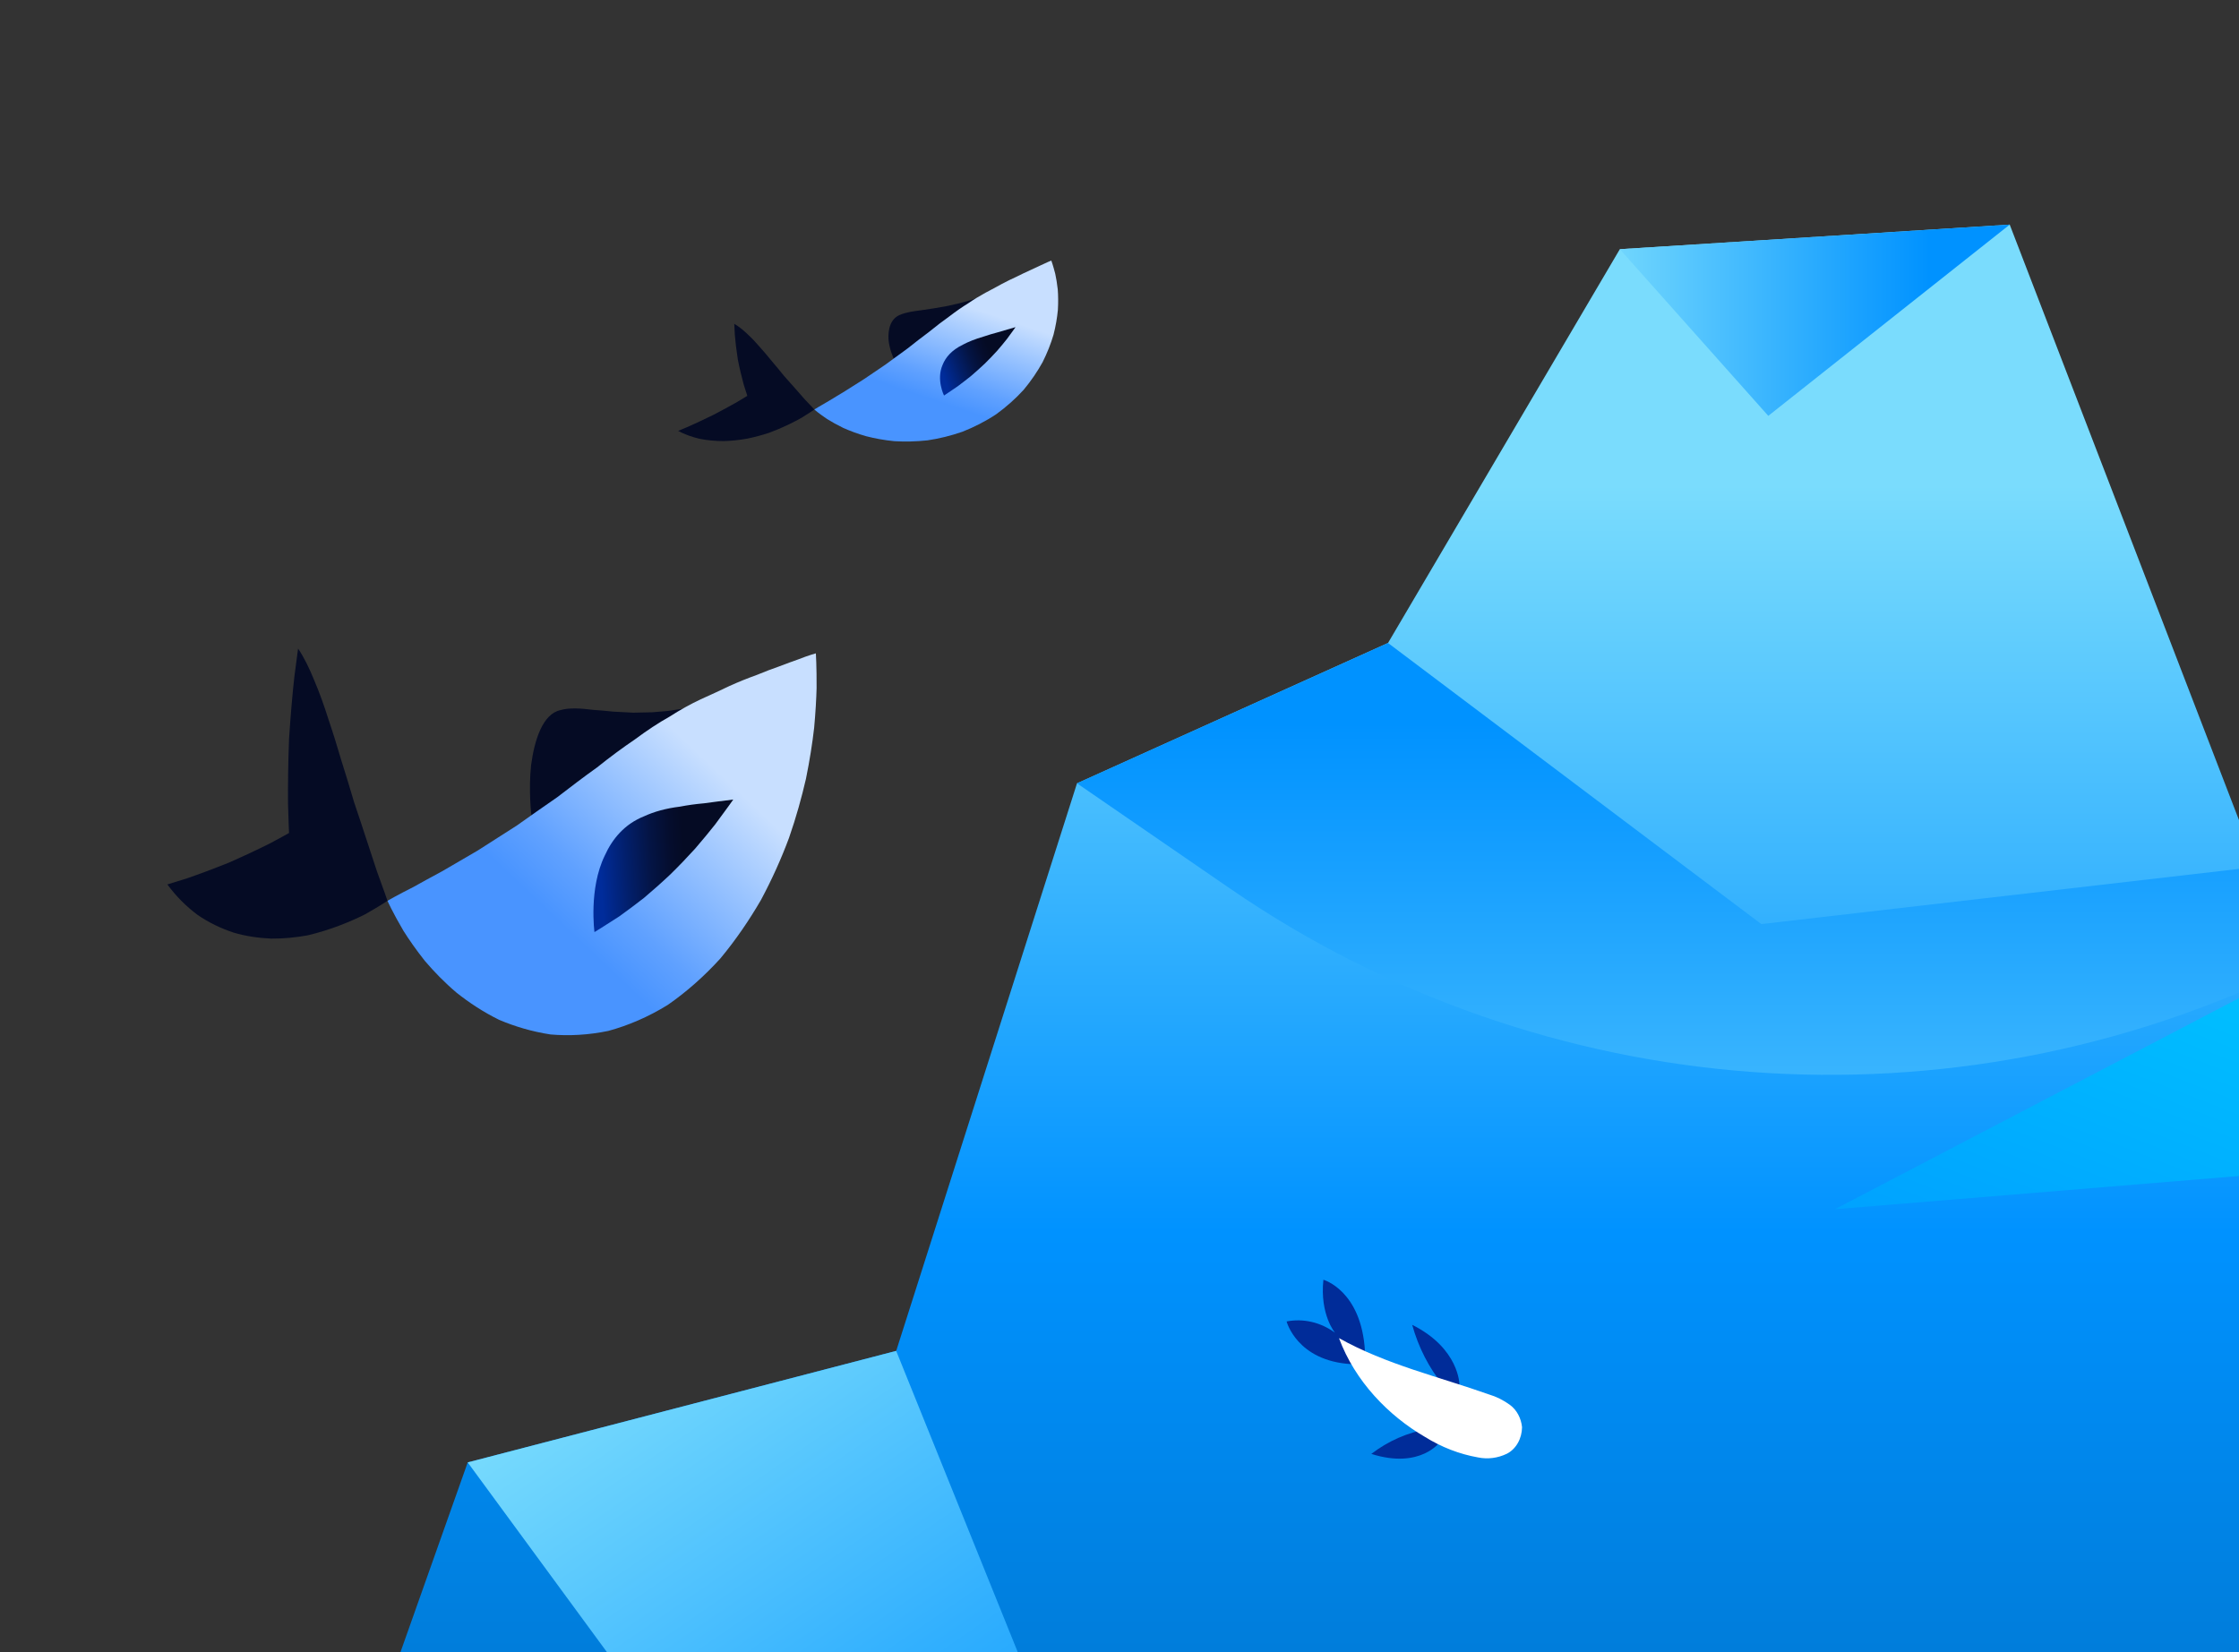 <svg width="126" height="93" viewBox="0 0 126 93" fill="none" xmlns="http://www.w3.org/2000/svg">
<rect x="0" y="0" width="126" height="93" fill="#333333" stroke="none"/>
<path d="M9.95 128.526L26.32 82.316L50.434 76.039L60.608 44.092L78.111 36.192L91.156 14.027L113.097 12.643L129.18 54.425L153.741 64.761L164.954 118.19L185.524 125.761L191 168.608L9.95 128.526Z" fill="url(#paint0_linear_920_1537)"/>
<path d="M129.262 54.481L103.255 68.066L152.312 64.03L129.262 54.481Z" fill="url(#paint1_linear_920_1537)"/>
<path d="M91.156 14.027L99.51 23.408L113.097 12.643L91.156 14.027Z" fill="url(#paint2_linear_920_1537)"/>
<path d="M60.608 44.092L69.216 50.012C86.941 62.204 109.862 63.89 129.18 54.425L127.012 48.792L99.118 52.016L78.111 36.193L60.608 44.092Z" fill="url(#paint3_linear_920_1537)"/>
<path d="M50.433 76.039L76.241 140L69.973 141.815L26.32 82.316L50.433 76.039Z" fill="url(#paint4_linear_920_1537)"/>
<path d="M76.049 76.784C72.98 76.608 72.404 74.382 72.404 74.382C73.349 74.2 74.319 74.426 75.128 75.017C75.128 75.017 74.267 74.006 74.474 72.035C74.474 72.035 76.617 72.634 76.814 76.065" fill="#002C99"/>
<path d="M82.129 77.932C82.129 77.932 82.129 75.904 79.471 74.572C79.822 75.837 80.415 76.996 81.206 77.963" fill="#002C99"/>
<path d="M81.058 81.138C81.058 81.138 79.96 82.721 77.17 81.838C78.131 81.104 79.222 80.626 80.363 80.438" fill="#002C99"/>
<path d="M75.352 75.322C76.254 77.753 78.139 79.688 80.185 80.878C81.117 81.458 82.128 81.85 83.174 82.035C83.72 82.147 84.283 82.076 84.795 81.83C85.048 81.702 85.263 81.493 85.415 81.227C85.567 80.961 85.65 80.651 85.653 80.332C85.627 80.08 85.554 79.838 85.438 79.623C85.322 79.407 85.166 79.224 84.982 79.086C84.612 78.815 84.207 78.612 83.782 78.487C80.963 77.487 78.025 76.815 75.352 75.322Z" fill="white"/>
<path d="M38.444 39.889C38.444 39.889 38.118 39.941 37.602 40.017C37.344 40.036 37.038 40.068 36.706 40.092C36.378 40.099 36.013 40.108 35.641 40.115C35.269 40.097 34.888 40.071 34.504 40.056C34.125 40.017 33.75 39.979 33.391 39.958C32.673 39.866 32.02 39.829 31.537 39.971C30.544 40.185 30.078 41.638 29.888 43.065C29.732 44.506 29.906 45.91 29.906 45.91C29.906 45.91 30.528 45.735 31.447 45.4C31.894 45.216 32.419 44.971 32.962 44.693C33.501 44.382 34.06 44.032 34.606 43.653C35.14 43.252 35.657 42.834 36.132 42.41C36.59 41.982 37.013 41.557 37.357 41.194C38.022 40.428 38.444 39.889 38.444 39.889Z" fill="#050B24"/>
<path d="M21.805 50.704C21.805 50.704 22.104 51.375 22.704 52.393C23.02 52.896 23.424 53.474 23.909 54.087C24.415 54.68 25.008 55.297 25.701 55.883C26.404 56.441 27.199 56.966 28.081 57.401C28.972 57.781 29.946 58.069 30.981 58.228C32.022 58.319 33.116 58.259 34.234 58.028C35.344 57.725 36.471 57.249 37.578 56.565C38.644 55.826 39.646 54.936 40.545 53.943C41.405 52.907 42.165 51.793 42.826 50.652C43.446 49.494 43.973 48.318 44.403 47.16C44.805 46.006 45.115 44.879 45.356 43.834C45.566 42.8 45.719 41.827 45.817 40.96C45.895 40.106 45.938 39.344 45.954 38.727C45.96 37.498 45.913 36.776 45.913 36.776C45.913 36.776 45.529 36.875 44.921 37.116C44.615 37.224 44.252 37.354 43.847 37.511C43.447 37.651 43.004 37.816 42.534 38.013C42.067 38.178 41.568 38.38 41.049 38.614C40.537 38.856 39.994 39.115 39.432 39.363C38.867 39.629 38.286 39.948 37.682 40.337C37.063 40.683 36.415 41.11 35.733 41.617C35.03 42.093 34.315 42.623 33.599 43.197C32.856 43.726 32.108 44.298 31.364 44.87C30.593 45.398 29.831 45.94 29.084 46.468C28.319 46.952 27.573 47.436 26.873 47.881C26.154 48.296 25.489 48.687 24.881 49.042C24.265 49.371 23.72 49.674 23.267 49.926C22.349 50.388 21.805 50.704 21.805 50.704Z" fill="url(#paint5_linear_920_1537)"/>
<path d="M16.265 46.888C16.265 46.888 15.851 47.125 15.223 47.457C14.594 47.775 13.746 48.174 12.89 48.552C12.029 48.897 11.165 49.221 10.512 49.444C9.855 49.648 9.419 49.783 9.419 49.783C9.914 50.462 10.494 51.031 11.119 51.498C11.755 51.936 12.44 52.26 13.144 52.494C13.841 52.702 14.558 52.8 15.265 52.832C15.97 52.839 16.663 52.766 17.313 52.649C18.601 52.344 19.73 51.875 20.535 51.471C21.328 51.026 21.805 50.704 21.805 50.704C21.805 50.704 21.588 50.062 21.218 49.062C20.879 48.051 20.434 46.65 19.925 45.15C19.702 44.386 19.46 43.598 19.213 42.815C18.978 42.016 18.733 41.22 18.476 40.466C18.234 39.697 17.971 38.967 17.689 38.307C17.415 37.631 17.117 37.012 16.774 36.507C16.774 36.507 16.689 37.124 16.569 38.062C16.46 39.016 16.351 40.292 16.266 41.588C16.215 42.899 16.201 44.221 16.208 45.218C16.235 46.221 16.265 46.888 16.265 46.888Z" fill="#050B24"/>
<path d="M41.264 45.006C41.264 45.006 40.864 45.576 40.246 46.405C39.929 46.808 39.543 47.274 39.123 47.763C38.689 48.242 38.216 48.736 37.73 49.213C37.239 49.677 36.727 50.128 36.239 50.542C35.744 50.928 35.274 51.277 34.864 51.572C34.024 52.119 33.454 52.466 33.454 52.466C33.454 52.466 33.123 50.024 34.031 48.164C34.456 47.22 35.144 46.385 36.255 45.943C36.802 45.691 37.463 45.502 38.271 45.403C38.68 45.323 39.129 45.26 39.622 45.216C40.117 45.147 40.66 45.078 41.264 45.006Z" fill="url(#paint6_linear_920_1537)"/>
<path d="M54.91 16.803C54.91 16.803 54.716 16.863 54.408 16.958C54.252 16.997 54.068 17.048 53.868 17.099C53.668 17.143 53.446 17.192 53.219 17.242C52.99 17.282 52.754 17.32 52.518 17.362C52.282 17.395 52.049 17.427 51.828 17.465C51.38 17.52 50.976 17.587 50.696 17.703C50.11 17.91 49.971 18.527 49.999 19.099C50.048 19.672 50.296 20.19 50.296 20.19C50.296 20.19 50.659 20.044 51.187 19.8C51.442 19.673 51.738 19.513 52.042 19.338C52.34 19.151 52.647 18.946 52.942 18.732C53.228 18.51 53.502 18.284 53.75 18.062C53.987 17.84 54.203 17.623 54.376 17.441C54.706 17.063 54.91 16.803 54.91 16.803Z" fill="#050B24"/>
<path d="M45.826 23.051C45.826 23.051 46.077 23.271 46.546 23.586C46.79 23.74 47.095 23.911 47.453 24.086C47.822 24.25 48.247 24.412 48.73 24.551C49.215 24.676 49.754 24.778 50.337 24.834C50.92 24.868 51.545 24.856 52.193 24.787C52.839 24.691 53.502 24.531 54.162 24.301C54.81 24.046 55.451 23.721 56.059 23.319C56.636 22.901 57.159 22.433 57.609 21.938C58.031 21.432 58.383 20.908 58.672 20.387C58.934 19.864 59.138 19.346 59.285 18.847C59.414 18.353 59.49 17.881 59.532 17.449C59.557 17.026 59.552 16.632 59.525 16.287C59.487 15.949 59.436 15.651 59.384 15.412C59.264 14.939 59.163 14.667 59.163 14.667C59.163 14.667 58.938 14.754 58.59 14.923C58.414 15.003 58.206 15.098 57.974 15.21C57.743 15.313 57.489 15.433 57.221 15.568C56.952 15.69 56.667 15.83 56.374 15.985C56.086 16.143 55.779 16.311 55.461 16.476C55.142 16.65 54.819 16.845 54.489 17.07C54.146 17.281 53.792 17.527 53.426 17.808C53.044 18.079 52.661 18.372 52.281 18.683C51.88 18.98 51.48 19.293 51.083 19.607C50.665 19.907 50.253 20.211 49.85 20.508C49.431 20.79 49.024 21.07 48.64 21.329C48.243 21.578 47.876 21.812 47.539 22.025C47.196 22.229 46.894 22.414 46.642 22.568C46.127 22.861 45.826 23.051 45.826 23.051Z" fill="url(#paint7_linear_920_1537)"/>
<path d="M42.055 22.281C42.055 22.281 41.826 22.424 41.476 22.631C41.123 22.832 40.645 23.092 40.16 23.345C39.668 23.586 39.173 23.819 38.796 23.987C38.415 24.148 38.162 24.255 38.162 24.255C38.533 24.453 38.944 24.599 39.374 24.7C39.807 24.788 40.258 24.826 40.712 24.828C41.159 24.82 41.607 24.767 42.043 24.691C42.474 24.605 42.891 24.489 43.276 24.363C44.033 24.084 44.676 23.762 45.127 23.505C45.568 23.234 45.826 23.051 45.826 23.051C45.826 23.051 45.629 22.831 45.302 22.494C44.993 22.148 44.58 21.666 44.118 21.153C43.905 20.888 43.678 20.615 43.448 20.345C43.224 20.068 42.994 19.793 42.761 19.536C42.535 19.271 42.301 19.023 42.063 18.805C41.827 18.58 41.582 18.379 41.322 18.229C41.322 18.229 41.332 18.477 41.353 18.852C41.383 19.232 41.444 19.736 41.523 20.245C41.623 20.755 41.748 21.265 41.853 21.647C41.97 22.029 42.055 22.281 42.055 22.281Z" fill="#050B24"/>
<path d="M57.149 18.414C57.149 18.414 56.961 18.684 56.667 19.08C56.514 19.274 56.325 19.502 56.117 19.743C55.901 19.981 55.661 20.23 55.412 20.475C55.159 20.715 54.891 20.953 54.634 21.173C54.37 21.384 54.118 21.577 53.897 21.742C53.439 22.058 53.125 22.263 53.125 22.263C53.125 22.263 52.677 21.366 53.045 20.537C53.21 20.121 53.546 19.714 54.181 19.404C54.49 19.239 54.875 19.083 55.359 18.943C55.601 18.861 55.869 18.78 56.166 18.701C56.462 18.612 56.787 18.518 57.149 18.414Z" fill="url(#paint8_linear_920_1537)"/>
<defs>
<linearGradient id="paint0_linear_920_1537" x1="100.475" y1="27.316" x2="100.475" y2="106.543" gradientUnits="userSpaceOnUse">
<stop stop-color="#7ADCFD"/>
<stop offset="0.531" stop-color="#0092FF"/>
<stop offset="1" stop-color="#0071C6"/>
</linearGradient>
<linearGradient id="paint1_linear_920_1537" x1="119.725" y1="146.68" x2="154.667" y2="56.65" gradientUnits="userSpaceOnUse">
<stop offset="0.2" stop-color="#0069FF"/>
<stop offset="0.34" stop-color="#0075FF"/>
<stop offset="0.6" stop-color="#0094FF"/>
<stop offset="0.9" stop-color="#00BFFF"/>
</linearGradient>
<linearGradient id="paint2_linear_920_1537" x1="89.056" y1="18.024" x2="110.997" y2="18.024" gradientUnits="userSpaceOnUse">
<stop offset="0.02" stop-color="#7ADCFD"/>
<stop offset="0.03" stop-color="#79DBFD"/>
<stop offset="0.89" stop-color="#0092FF"/>
</linearGradient>
<linearGradient id="paint3_linear_920_1537" x1="94.894" y1="84.249" x2="94.894" y2="35.333" gradientUnits="userSpaceOnUse">
<stop offset="0.02" stop-color="#7ADCFD"/>
<stop offset="0.03" stop-color="#79DBFD"/>
<stop offset="0.89" stop-color="#0092FF"/>
</linearGradient>
<linearGradient id="paint4_linear_920_1537" x1="35.859" y1="74.302" x2="70.818" y2="125.26" gradientUnits="userSpaceOnUse">
<stop stop-color="#7ADCFD"/>
<stop offset="0.39" stop-color="#32B0FE"/>
<stop offset="0.69" stop-color="#0092FF"/>
</linearGradient>
<linearGradient id="paint5_linear_920_1537" x1="34.086" y1="57.211" x2="51.702" y2="38.591" gradientUnits="userSpaceOnUse">
<stop offset="0.08" stop-color="#4994FF"/>
<stop offset="0.19" stop-color="#60A1FF"/>
<stop offset="0.4" stop-color="#9AC4FF"/>
<stop offset="0.56" stop-color="#C8DFFF"/>
</linearGradient>
<linearGradient id="paint6_linear_920_1537" x1="33.9" y1="50.894" x2="38.654" y2="50.599" gradientUnits="userSpaceOnUse">
<stop stop-color="#002C9B"/>
<stop offset="0.32" stop-color="#021F6B"/>
<stop offset="0.61" stop-color="#041444"/>
<stop offset="0.85" stop-color="#050D2D"/>
<stop offset="1" stop-color="#050B24"/>
</linearGradient>
<linearGradient id="paint7_linear_920_1537" x1="53.989" y1="24.006" x2="57.726" y2="12.901" gradientUnits="userSpaceOnUse">
<stop offset="0.08" stop-color="#4994FF"/>
<stop offset="0.19" stop-color="#60A1FF"/>
<stop offset="0.4" stop-color="#9AC4FF"/>
<stop offset="0.56" stop-color="#C8DFFF"/>
</linearGradient>
<linearGradient id="paint8_linear_920_1537" x1="53.239" y1="21.602" x2="56.004" y2="20.585" gradientUnits="userSpaceOnUse">
<stop stop-color="#002C9B"/>
<stop offset="0.32" stop-color="#021F6B"/>
<stop offset="0.61" stop-color="#041444"/>
<stop offset="0.85" stop-color="#050D2D"/>
<stop offset="1" stop-color="#050B24"/>
</linearGradient>
</defs>
</svg>
